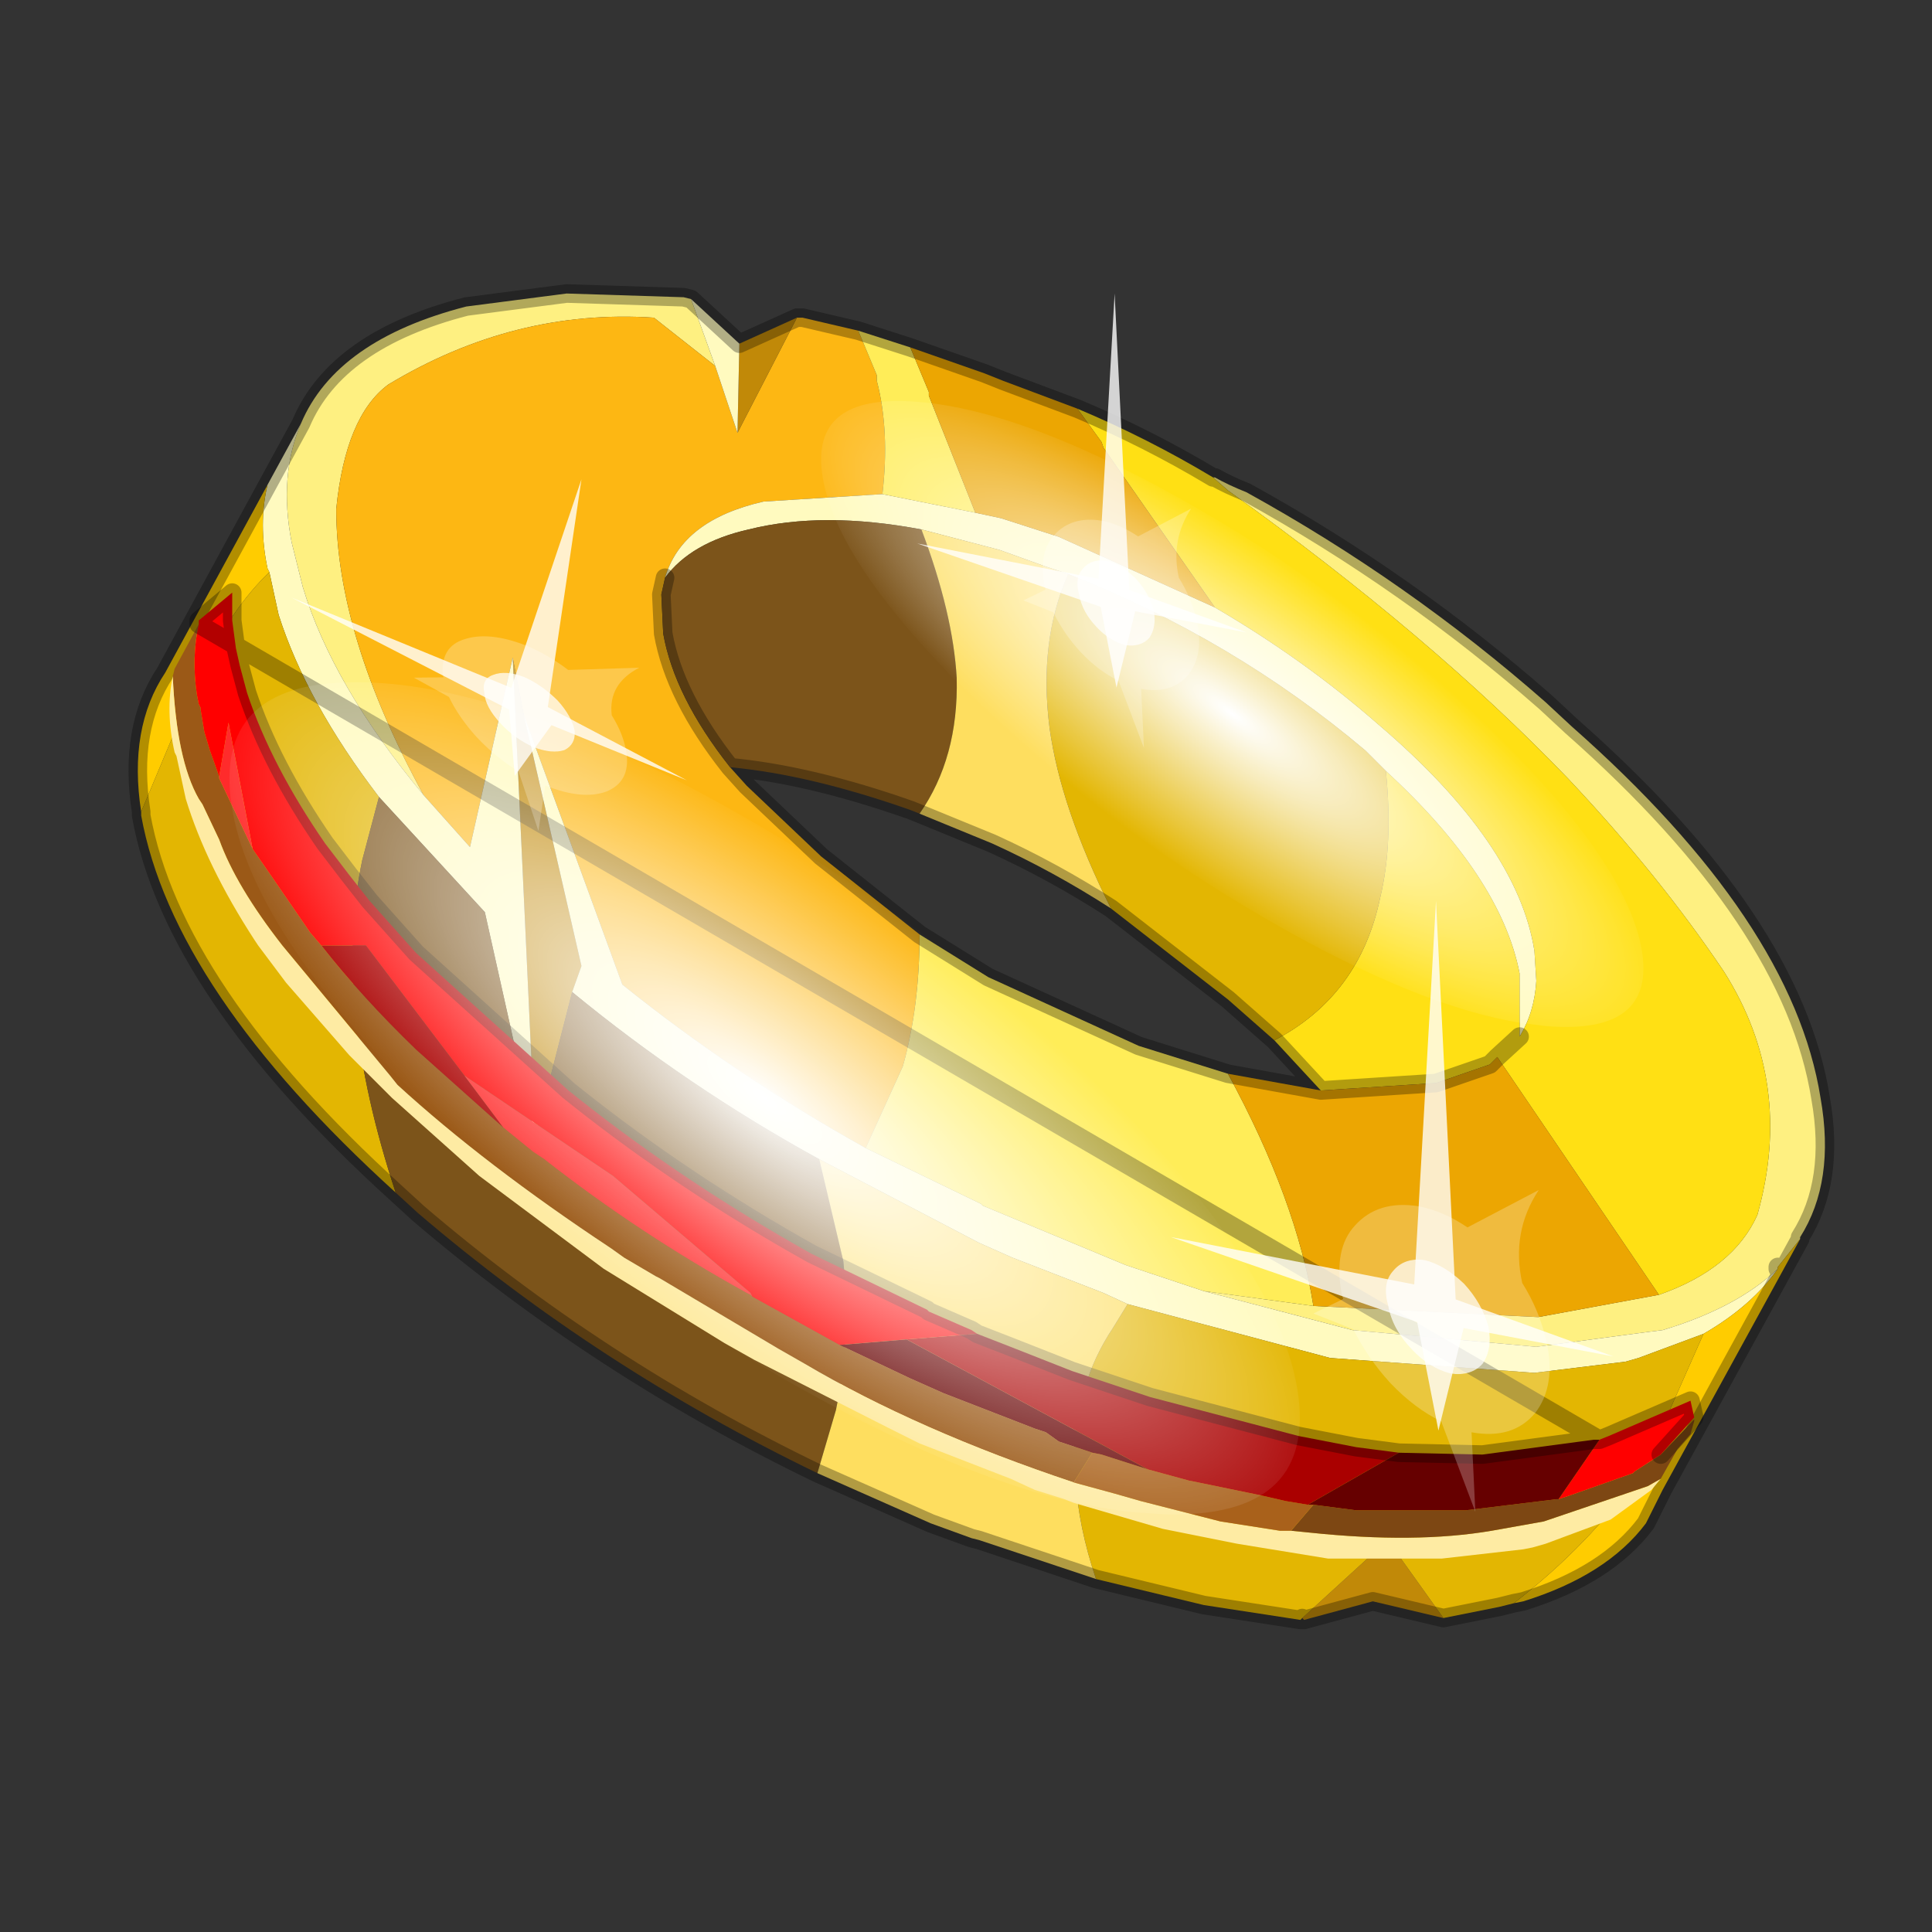 <?xml version="1.0" encoding="UTF-8" standalone="no"?>
<svg xmlns:xlink="http://www.w3.org/1999/xlink" height="520.0px" width="520.0px" xmlns="http://www.w3.org/2000/svg">
  <rect width="100%" height="100%" fill="#333333" stroke="none"/>
  <g transform="matrix(10.0, 0.0, 0.0, 10.0, 0.0, 0.0)">
    <use height="52.0" transform="matrix(1.0, 0.0, 0.0, 1.0, 0.0, 0.0)" width="52.0" xlink:href="#shape0"/>
    <use height="136.85" transform="matrix(-0.049, 0.066, -0.202, -0.151, 38.031, 34.997)" width="148.25" xlink:href="#sprite0"/>
    <use height="136.85" transform="matrix(-0.035, 0.044, -0.156, -0.116, 46.433, 23.889)" width="148.25" xlink:href="#sprite0"/>
    <use height="20.95" transform="matrix(-0.391, 0.23, 0.407, 0.575, 38.65, 24.25)" width="24.45" xlink:href="#sprite1"/>
    <use height="20.95" transform="matrix(-0.291, 0.171, 0.303, 0.428, 30.0, 7.9)" width="24.45" xlink:href="#sprite1"/>
    <use height="20.95" transform="matrix(-0.393, 0.026, 0.303, 0.428, 15.65, 12.9)" width="24.45" xlink:href="#sprite1"/>
  </g>
  <defs>
    <g id="shape0" transform="matrix(1.0, 0.0, 0.0, 1.0, 0.0, 0.0)">
      <path d="M52.0 0.0 L52.0 52.0 0.0 52.0 0.0 0.0 52.0 0.0" fill="#795fa9" fill-opacity="0.0" fill-rule="evenodd" stroke="none"/>
      <path d="M44.65 34.85 Q46.65 34.15 47.3 32.7 48.3 29.15 46.4 26.15 44.65 23.55 42.2 20.95 38.5 17.1 33.05 13.2 L32.65 12.85 32.7 12.85 Q33.05 13.05 33.55 13.25 37.9 15.65 41.6 18.9 L42.3 19.55 Q48.25 24.8 49.0 29.55 49.4 31.8 48.45 33.3 L48.45 33.35 47.85 34.1 47.85 34.15 Q46.75 35.2 44.75 35.8 L44.35 35.85 41.35 36.25 36.4 35.8 32.4 34.75 35.35 35.15 41.4 35.45 44.65 34.85 M19.25 9.85 L17.6 8.55 Q13.85 8.3 10.45 10.35 9.3 11.2 9.05 13.7 9.05 17.1 11.4 21.4 8.95 18.45 8.15 15.8 L7.85 14.6 Q7.5 12.8 8.1 11.4 9.05 9.15 12.55 8.25 L15.25 7.9 18.4 8.0 18.6 8.05 19.25 9.85" fill="#fef081" fill-rule="evenodd" stroke="none"/>
      <path d="M23.1 8.9 L23.6 10.1 23.6 10.25 Q23.95 11.6 23.75 13.3 L20.55 13.5 Q18.35 14.0 17.9 15.55 L17.8 16.0 17.85 17.05 Q18.15 18.75 19.65 20.65 L20.1 21.15 22.1 23.05 24.75 25.15 Q24.75 27.1 24.3 28.7 L23.3 30.9 Q19.8 28.95 16.75 26.5 L14.1 19.25 13.8 17.7 12.65 22.8 11.4 21.4 Q9.05 17.1 9.05 13.7 9.3 11.2 10.45 10.35 13.85 8.3 17.6 8.55 L19.25 9.85 19.85 11.65 21.45 8.55 21.6 8.55 23.1 8.9" fill="#fdb713" fill-rule="evenodd" stroke="none"/>
      <path d="M35.05 43.55 L37.35 41.45 38.85 43.55 36.95 43.1 35.1 43.6 35.05 43.55 M21.45 8.55 L19.85 11.65 19.9 9.25 21.45 8.55 M13.8 17.7 L14.1 19.25 15.65 26.0 15.4 26.7 14.4 30.6 13.8 17.7" fill="#c18908" fill-rule="evenodd" stroke="none"/>
      <path d="M32.4 34.75 L36.4 35.8 41.35 36.25 44.35 35.85 44.75 35.8 Q46.75 35.2 47.85 34.15 47.15 35.15 45.85 35.9 L44.1 36.55 43.75 36.65 41.3 36.95 35.8 36.55 30.35 35.1 29.7 34.8 27.25 33.85 26.35 33.45 22.05 31.2 Q18.5 29.25 15.4 26.7 L15.65 26.0 14.1 19.25 16.75 26.5 Q19.8 28.95 23.3 30.9 L26.4 32.4 26.45 32.45 30.3 34.05 32.4 34.75 M32.7 16.35 Q35.1 17.75 37.1 19.5 40.85 22.7 41.3 25.6 L41.35 26.4 Q41.3 27.25 40.9 27.9 L40.9 26.3 40.9 26.2 Q40.4 23.6 37.3 20.75 L36.75 20.2 Q33.2 17.2 28.75 15.45 L28.15 15.25 26.9 14.8 24.8 14.25 Q22.15 13.75 20.15 14.25 18.6 14.6 17.9 15.55 18.35 14.0 20.55 13.5 L23.75 13.3 26.25 13.8 26.95 13.95 28.5 14.45 32.7 16.35 M19.85 11.65 L19.25 9.85 18.6 8.05 19.9 9.25 19.85 11.65 M11.4 21.4 L12.65 22.8 13.8 17.7 14.4 30.6 13.05 24.55 10.2 21.45 Q8.25 18.9 7.5 16.55 L7.25 15.4 7.2 15.3 Q6.95 14.1 7.2 13.05 L8.1 11.4 Q7.5 12.8 7.85 14.6 L8.15 15.8 Q8.95 18.45 11.4 21.4" fill="#fffabf" fill-rule="evenodd" stroke="none"/>
      <path d="M35.35 35.15 L32.4 34.75 30.3 34.05 26.45 32.45 26.4 32.4 23.3 30.9 24.3 28.7 Q24.75 27.1 24.75 25.15 L26.6 26.3 30.65 28.15 33.05 28.9 Q34.9 32.3 35.35 35.15 M23.75 13.3 Q23.95 11.6 23.6 10.25 L23.6 10.1 23.1 8.9 24.5 9.35 25.0 10.55 25.0 10.65 26.25 13.8 23.75 13.3" fill="#ffed58" fill-rule="evenodd" stroke="none"/>
      <path d="M32.65 12.85 L33.05 13.2 Q38.5 17.1 42.2 20.95 44.65 23.55 46.4 26.15 48.3 29.15 47.3 32.7 46.65 34.15 44.65 34.85 L40.3 28.45 40.9 27.9 40.3 28.45 40.1 28.65 38.65 29.15 35.55 29.35 34.3 28.0 Q36.6 26.8 37.15 24.15 37.5 22.7 37.3 20.75 40.4 23.6 40.9 26.2 L40.9 26.3 40.9 27.9 Q41.3 27.25 41.35 26.4 L41.3 25.6 Q40.85 22.7 37.1 19.5 35.1 17.75 32.7 16.35 L29.7 12.05 29.65 11.9 29.0 11.0 Q30.9 11.8 32.65 12.85" fill="#ffe014" fill-rule="evenodd" stroke="none"/>
      <path d="M47.85 34.15 L47.85 34.1 48.45 33.35 44.75 40.1 44.3 41.0 Q43.25 42.4 41.0 43.1 L40.75 43.15 41.0 42.95 Q43.0 41.35 44.3 39.4 L45.85 35.9 Q47.15 35.15 47.85 34.15 M7.2 13.05 Q6.95 14.1 7.2 15.3 L7.25 15.4 Q6.25 16.35 5.35 18.15 L3.8 21.85 Q3.45 19.6 4.45 18.1 L7.2 13.05" fill="#ffcc00" fill-rule="evenodd" stroke="none"/>
      <path d="M44.65 34.85 L41.4 35.45 35.35 35.15 Q34.9 32.3 33.05 28.9 L35.55 29.35 38.65 29.15 40.1 28.65 40.3 28.45 44.65 34.85 M29.0 11.0 L29.65 11.9 29.7 12.05 32.7 16.35 28.5 14.45 26.95 13.95 26.25 13.8 25.0 10.65 25.0 10.55 24.5 9.35 26.5 10.05 27.0 10.25 29.0 11.0" fill="#eca602" fill-rule="evenodd" stroke="none"/>
      <path d="M45.85 35.9 L44.3 39.4 Q43.0 41.35 41.0 42.95 L40.75 43.15 40.35 43.25 38.85 43.55 37.35 41.45 35.05 43.55 35.0 43.6 32.4 43.2 29.5 42.5 Q28.55 39.7 29.2 37.35 29.45 36.5 29.95 35.75 L30.35 35.1 35.8 36.55 41.3 36.95 43.75 36.65 44.1 36.55 45.85 35.9 M29.9 24.45 Q28.55 21.75 28.25 19.6 27.95 17.25 28.75 15.45 33.2 17.2 36.75 20.2 L37.3 20.75 Q37.5 22.7 37.15 24.15 36.6 26.8 34.3 28.0 L33.05 26.9 29.9 24.45 M7.25 15.4 L7.5 16.55 Q8.25 18.9 10.2 21.45 L9.75 23.15 Q8.95 26.95 10.65 32.1 4.65 26.65 3.8 21.95 L3.8 21.85 5.35 18.15 Q6.25 16.35 7.25 15.4" fill="#e3b602" fill-rule="evenodd" stroke="none"/>
      <path d="M19.65 20.65 Q18.15 18.75 17.85 17.05 L17.8 16.0 17.9 15.55 Q18.6 14.6 20.15 14.25 22.15 13.75 24.8 14.25 25.65 16.5 25.75 18.25 25.8 20.4 24.75 21.9 L24.5 21.8 Q21.8 20.85 19.65 20.65 M10.2 21.45 L13.05 24.55 14.4 30.6 15.4 26.7 Q18.5 29.25 22.05 31.2 L22.7 33.95 Q22.9 36.0 22.5 37.95 L22.0 39.65 Q16.1 36.8 11.25 32.65 L10.65 32.1 Q8.95 26.95 9.75 23.15 L10.2 21.45" fill="#7c541a" fill-rule="evenodd" stroke="none"/>
      <path d="M30.35 35.1 L29.95 35.75 Q29.45 36.5 29.2 37.35 28.55 39.7 29.5 42.5 L26.35 41.45 26.15 41.4 25.05 41.0 22.0 39.65 22.5 37.95 Q22.9 36.0 22.7 33.95 L22.05 31.2 26.35 33.45 27.25 33.85 29.7 34.8 30.35 35.1 M24.8 14.25 L26.9 14.8 28.15 15.25 28.75 15.45 Q27.95 17.25 28.25 19.6 28.55 21.75 29.9 24.45 28.35 23.45 26.7 22.7 L24.75 21.9 Q25.8 20.4 25.75 18.25 25.65 16.5 24.8 14.25" fill="#fede5f" fill-rule="evenodd" stroke="none"/>
      <path d="M47.85 34.15 L47.85 34.1 M48.45 33.35 L48.45 33.3 Q49.4 31.8 49.0 29.55 48.25 24.8 42.3 19.55 L41.6 18.9 Q37.9 15.65 33.55 13.25 33.05 13.05 32.7 12.85 L32.65 12.85 Q30.9 11.8 29.0 11.0 M40.9 27.9 L40.3 28.45 M40.75 43.15 L41.0 43.1 Q43.25 42.4 44.3 41.0 L44.75 40.1 48.45 33.35 M29.5 42.5 L32.4 43.2 35.0 43.6 35.05 43.55 M38.85 43.55 L40.35 43.25 40.75 43.15 M24.5 9.35 L23.1 8.9 21.6 8.55 21.45 8.55 M24.75 25.15 L22.1 23.05 20.1 21.15 19.65 20.65 Q18.15 18.75 17.85 17.05 L17.8 16.0 17.9 15.55 M24.5 9.35 L26.5 10.05 27.0 10.25 29.0 11.0 M24.75 21.9 L26.7 22.7 Q28.35 23.45 29.9 24.45 M8.1 11.4 L7.2 13.05 M8.1 11.4 Q9.05 9.15 12.55 8.25 L15.25 7.9 18.4 8.0 18.6 8.05 19.9 9.25 21.45 8.55 M3.8 21.85 L3.8 21.95 Q4.65 26.65 10.65 32.1 M3.8 21.85 Q3.45 19.6 4.45 18.1 L7.2 13.05 M22.0 39.65 Q16.1 36.8 11.25 32.65 L10.65 32.1 M22.0 39.65 L25.05 41.0 26.15 41.4 26.35 41.45 29.5 42.5 M34.3 28.0 L35.55 29.35 38.65 29.15 40.1 28.65 40.3 28.45 M34.3 28.0 L33.05 26.9 29.9 24.45 M19.65 20.65 Q21.8 20.85 24.5 21.8 L24.75 21.9 M33.05 28.9 L30.65 28.15 26.6 26.3 24.75 25.15 M35.55 29.35 L33.05 28.9 M38.85 43.55 L36.95 43.1 35.1 43.6 35.0 43.6" fill="none" stroke="#000000" stroke-linecap="round" stroke-linejoin="round" stroke-opacity="0.302" stroke-width="0.5"/>
      <path d="M4.65 18.2 L4.7 18.0 5.35 16.8 Q5.15 17.7 5.3 18.7 L5.35 18.95 5.4 19.05 5.4 19.1 5.5 19.7 5.65 20.2 5.9 20.9 5.9 20.95 6.8 22.85 7.25 23.5 8.35 25.1 8.65 25.45 Q9.75 26.85 11.2 28.25 L13.55 30.35 14.35 31.0 14.65 31.2 Q17.2 33.2 20.1 34.8 L20.2 34.85 20.25 34.9 22.6 36.2 24.5 37.1 25.4 37.5 27.85 38.45 28.15 38.55 28.5 38.8 29.4 39.1 28.9 39.9 Q24.7 38.5 21.65 36.7 L20.95 36.3 17.75 34.4 17.65 34.35 16.8 33.85 16.45 33.6 Q13.05 31.35 10.7 29.2 L10.5 28.95 7.6 25.45 Q6.35 23.85 5.9 22.6 L5.45 21.65 5.35 21.5 Q4.75 20.45 4.65 18.2" fill="#9b5917" fill-rule="evenodd" stroke="none"/>
      <path d="M44.7 39.8 L44.45 40.1 43.35 40.9 41.6 41.55 41.25 41.65 41.0 41.7 38.8 41.95 35.75 41.95 33.3 41.55 31.3 41.15 28.9 40.45 28.65 40.35 27.85 40.1 27.2 39.8 24.75 38.85 23.85 38.4 20.3 36.6 19.5 36.15 16.25 34.15 12.9 31.65 10.55 29.55 9.4 28.4 7.7 26.45 6.95 25.45 6.85 25.3 Q5.55 23.3 5.0 21.5 L4.75 20.35 4.7 20.25 Q4.45 19.15 4.65 18.2 4.75 20.45 5.35 21.5 L5.45 21.65 5.9 22.6 Q6.35 23.85 7.6 25.45 L10.5 28.95 10.7 29.2 Q13.05 31.35 16.45 33.6 L16.8 33.85 17.65 34.35 17.75 34.4 20.95 36.3 21.65 36.7 Q24.7 38.5 28.9 39.9 L30.0 40.2 30.7 40.4 32.85 40.95 34.45 41.2 34.75 41.2 35.25 41.25 Q38.1 41.55 40.15 41.2 L41.55 40.95 44.35 40.0 44.7 39.8" fill="#feeba3" fill-rule="evenodd" stroke="none"/>
      <path d="M44.7 39.15 L45.6 38.2 45.6 38.15 45.6 38.25 45.5 38.6 45.15 39.0 44.7 39.8 44.35 40.0 41.55 40.95 40.15 41.2 Q38.1 41.55 35.25 41.25 L34.75 41.2 35.35 40.5 36.5 40.65 39.45 40.65 41.9 40.35 41.95 40.35 42.25 40.25 43.95 39.65 44.0 39.6 44.7 39.15" fill="#7d4713" fill-rule="evenodd" stroke="none"/>
      <path d="M30.9 39.55 L32.0 39.85 32.25 39.9 33.95 40.25 34.6 40.4 35.2 40.5 35.35 40.5 34.75 41.2 34.45 41.2 32.85 40.95 30.7 40.4 30.0 40.2 28.9 39.9 29.4 39.1 29.65 39.15 30.9 39.55" fill="#a9611b" fill-rule="evenodd" stroke="none"/>
      <path d="M43.05 38.75 L43.3 38.65 45.5 37.7 45.6 38.15 44.7 39.15 44.0 39.6 43.95 39.65 42.25 40.25 41.95 40.35 43.05 38.75 M5.35 16.8 L5.35 16.7 6.25 15.95 6.25 16.7 6.35 17.45 6.45 17.9 6.65 18.65 Q7.3 20.6 8.75 22.7 L9.4 23.55 9.95 24.25 11.2 25.65 15.3 29.35 15.55 29.55 Q18.45 31.85 21.85 33.75 L24.95 35.25 25.0 35.3 26.15 35.8 26.3 35.9 24.4 36.05 22.6 36.2 20.25 34.9 20.2 34.8 16.5 31.65 12.5 28.95 9.85 25.45 8.65 25.45 8.35 25.1 7.25 23.5 6.8 22.85 6.15 19.45 5.9 20.9 5.65 20.2 5.5 19.7 5.4 19.1 5.4 19.05 5.35 18.95 5.3 18.7 Q5.15 17.7 5.35 16.8" fill="#ff0000" fill-rule="evenodd" stroke="none"/>
      <path d="M26.3 35.9 L27.2 36.25 28.85 36.9 30.95 37.6 34.95 38.65 36.5 38.95 37.65 39.1 35.2 40.5 34.6 40.4 33.95 40.25 32.25 39.9 32.0 39.85 30.9 39.55 24.4 36.05 26.3 35.9 M13.55 30.35 L11.2 28.25 Q9.75 26.85 8.65 25.45 L9.85 25.45 12.5 28.95 13.55 30.35" fill="#aa0000" fill-rule="evenodd" stroke="none"/>
      <path d="M37.65 39.1 L39.9 39.15 42.9 38.75 43.0 38.75 43.05 38.75 41.95 40.35 41.9 40.35 39.45 40.65 36.5 40.65 35.35 40.5 35.2 40.5 37.65 39.1 M22.6 36.2 L24.4 36.05 30.9 39.55 29.65 39.15 29.4 39.1 28.5 38.8 28.15 38.55 27.85 38.45 25.4 37.5 24.5 37.1 22.6 36.2" fill="#660000" fill-rule="evenodd" stroke="none"/>
      <path d="M20.25 34.9 L20.2 34.85 20.1 34.8 Q17.2 33.2 14.65 31.2 L14.35 31.0 13.55 30.35 12.5 28.95 16.5 31.65 20.2 34.8 20.25 34.9 M6.8 22.85 L5.9 20.95 5.9 20.9 6.15 19.45 6.8 22.85" fill="#ff2b2b" fill-rule="evenodd" stroke="none"/>
      <path d="M43.05 38.75 L43.3 38.65 45.5 37.7 45.6 38.15 44.7 39.15 M5.35 16.8 L5.35 16.7 6.25 15.95 6.25 16.7 6.35 17.45 6.45 17.9 6.65 18.65 Q7.3 20.6 8.75 22.7 L9.4 23.55 9.95 24.25 11.2 25.65 15.3 29.35 15.55 29.55 Q18.45 31.85 21.85 33.75 L24.95 35.25 25.0 35.3 26.15 35.8 26.3 35.9 27.2 36.25 28.85 36.9 30.95 37.6 34.95 38.65 36.5 38.95 37.65 39.1 39.9 39.15 42.9 38.75 43.0 38.75 43.05 38.75 Z" fill="none" stroke="#000000" stroke-linecap="round" stroke-linejoin="round" stroke-opacity="0.302" stroke-width="0.5"/>
    </g>
    <g id="sprite0" transform="matrix(1.0, 0.0, 0.0, 1.0, 73.5, 65.0)">
      <use height="136.85" transform="matrix(1.0, 0.0, 0.0, 1.0, -73.5, -65.0)" width="148.25" xlink:href="#shape1"/>
    </g>
    <g id="shape1" transform="matrix(1.0, 0.0, 0.0, 1.0, 73.5, 65.0)">
      <path d="M36.65 -54.65 Q60.05 -42.0 69.75 -17.95 80.55 8.9 68.0 34.1 55.45 59.35 26.8 68.2 -1.8 77.05 -29.7 64.3 -57.6 51.6 -68.45 24.75 -79.3 -2.05 -66.75 -27.25 L-66.7 -27.3 Q-54.1 -52.5 -25.5 -61.4 3.1 -70.2 31.0 -57.5 L36.65 -54.65" fill="url(#gradient0)" fill-rule="evenodd" stroke="none"/>
    </g>
    <radialGradient cx="0" cy="0" gradientTransform="matrix(0.091, 0.0, 0.0, 0.091, 0.6, 3.4)" gradientUnits="userSpaceOnUse" id="gradient0" r="819.2" spreadMethod="pad">
      <stop offset="0.0" stop-color="#ffffff"/>
      <stop offset="1.0" stop-color="#ffffff" stop-opacity="0.0"/>
    </radialGradient>
    <g id="sprite1" transform="matrix(1.0, 0.0, 0.0, 1.0, 0.0, 0.0)">
      <use height="20.95" transform="matrix(1.0, 0.0, 0.0, 1.0, 0.0, 0.0)" width="24.45" xlink:href="#shape2"/>
    </g>
    <g id="shape2" transform="matrix(1.0, 0.0, 0.0, 1.0, 0.0, 0.0)">
      <path d="M14.85 11.4 Q15.8 11.6 16.25 12.45 16.85 13.3 16.6 14.35 16.4 15.3 15.55 15.9 14.65 16.4 13.65 16.2 12.65 15.9 12.1 15.1 11.6 14.2 11.8 13.2 12.1 12.2 12.9 11.65 13.8 11.15 14.85 11.4" fill="#ffffff" fill-opacity="0.788" fill-rule="evenodd" stroke="none"/>
      <path d="M14.85 11.4 Q13.8 11.15 12.9 11.65 12.1 12.2 11.8 13.2 11.6 14.2 12.1 15.1 12.65 15.9 13.65 16.2 14.65 16.4 15.55 15.9 16.4 15.3 16.6 14.35 16.85 13.3 16.25 12.45 15.8 11.6 14.85 11.4 M18.2 11.35 L20.15 11.25 18.75 12.55 Q19.05 13.8 18.8 15.05 18.5 16.35 17.65 17.3 L19.1 20.95 16.55 18.25 Q14.8 19.3 12.8 18.85 10.8 18.35 9.75 16.65 9.05 15.5 8.95 14.3 7.75 12.4 4.95 11.55 L9.7 11.4 Q10.3 10.4 11.35 9.75 13.1 8.75 15.1 9.15 16.95 9.5 18.1 11.15 L18.2 11.35" fill="#ffffff" fill-opacity="0.235" fill-rule="evenodd" stroke="none"/>
      <path d="M15.4 13.55 L18.1 17.55 13.35 14.65 7.05 18.5 12.75 13.55 0.0 0.0 14.25 12.25 24.45 5.95 15.4 13.55" fill="#ffffff" fill-opacity="0.788" fill-rule="evenodd" stroke="none"/>
    </g>
  </defs>
</svg>
